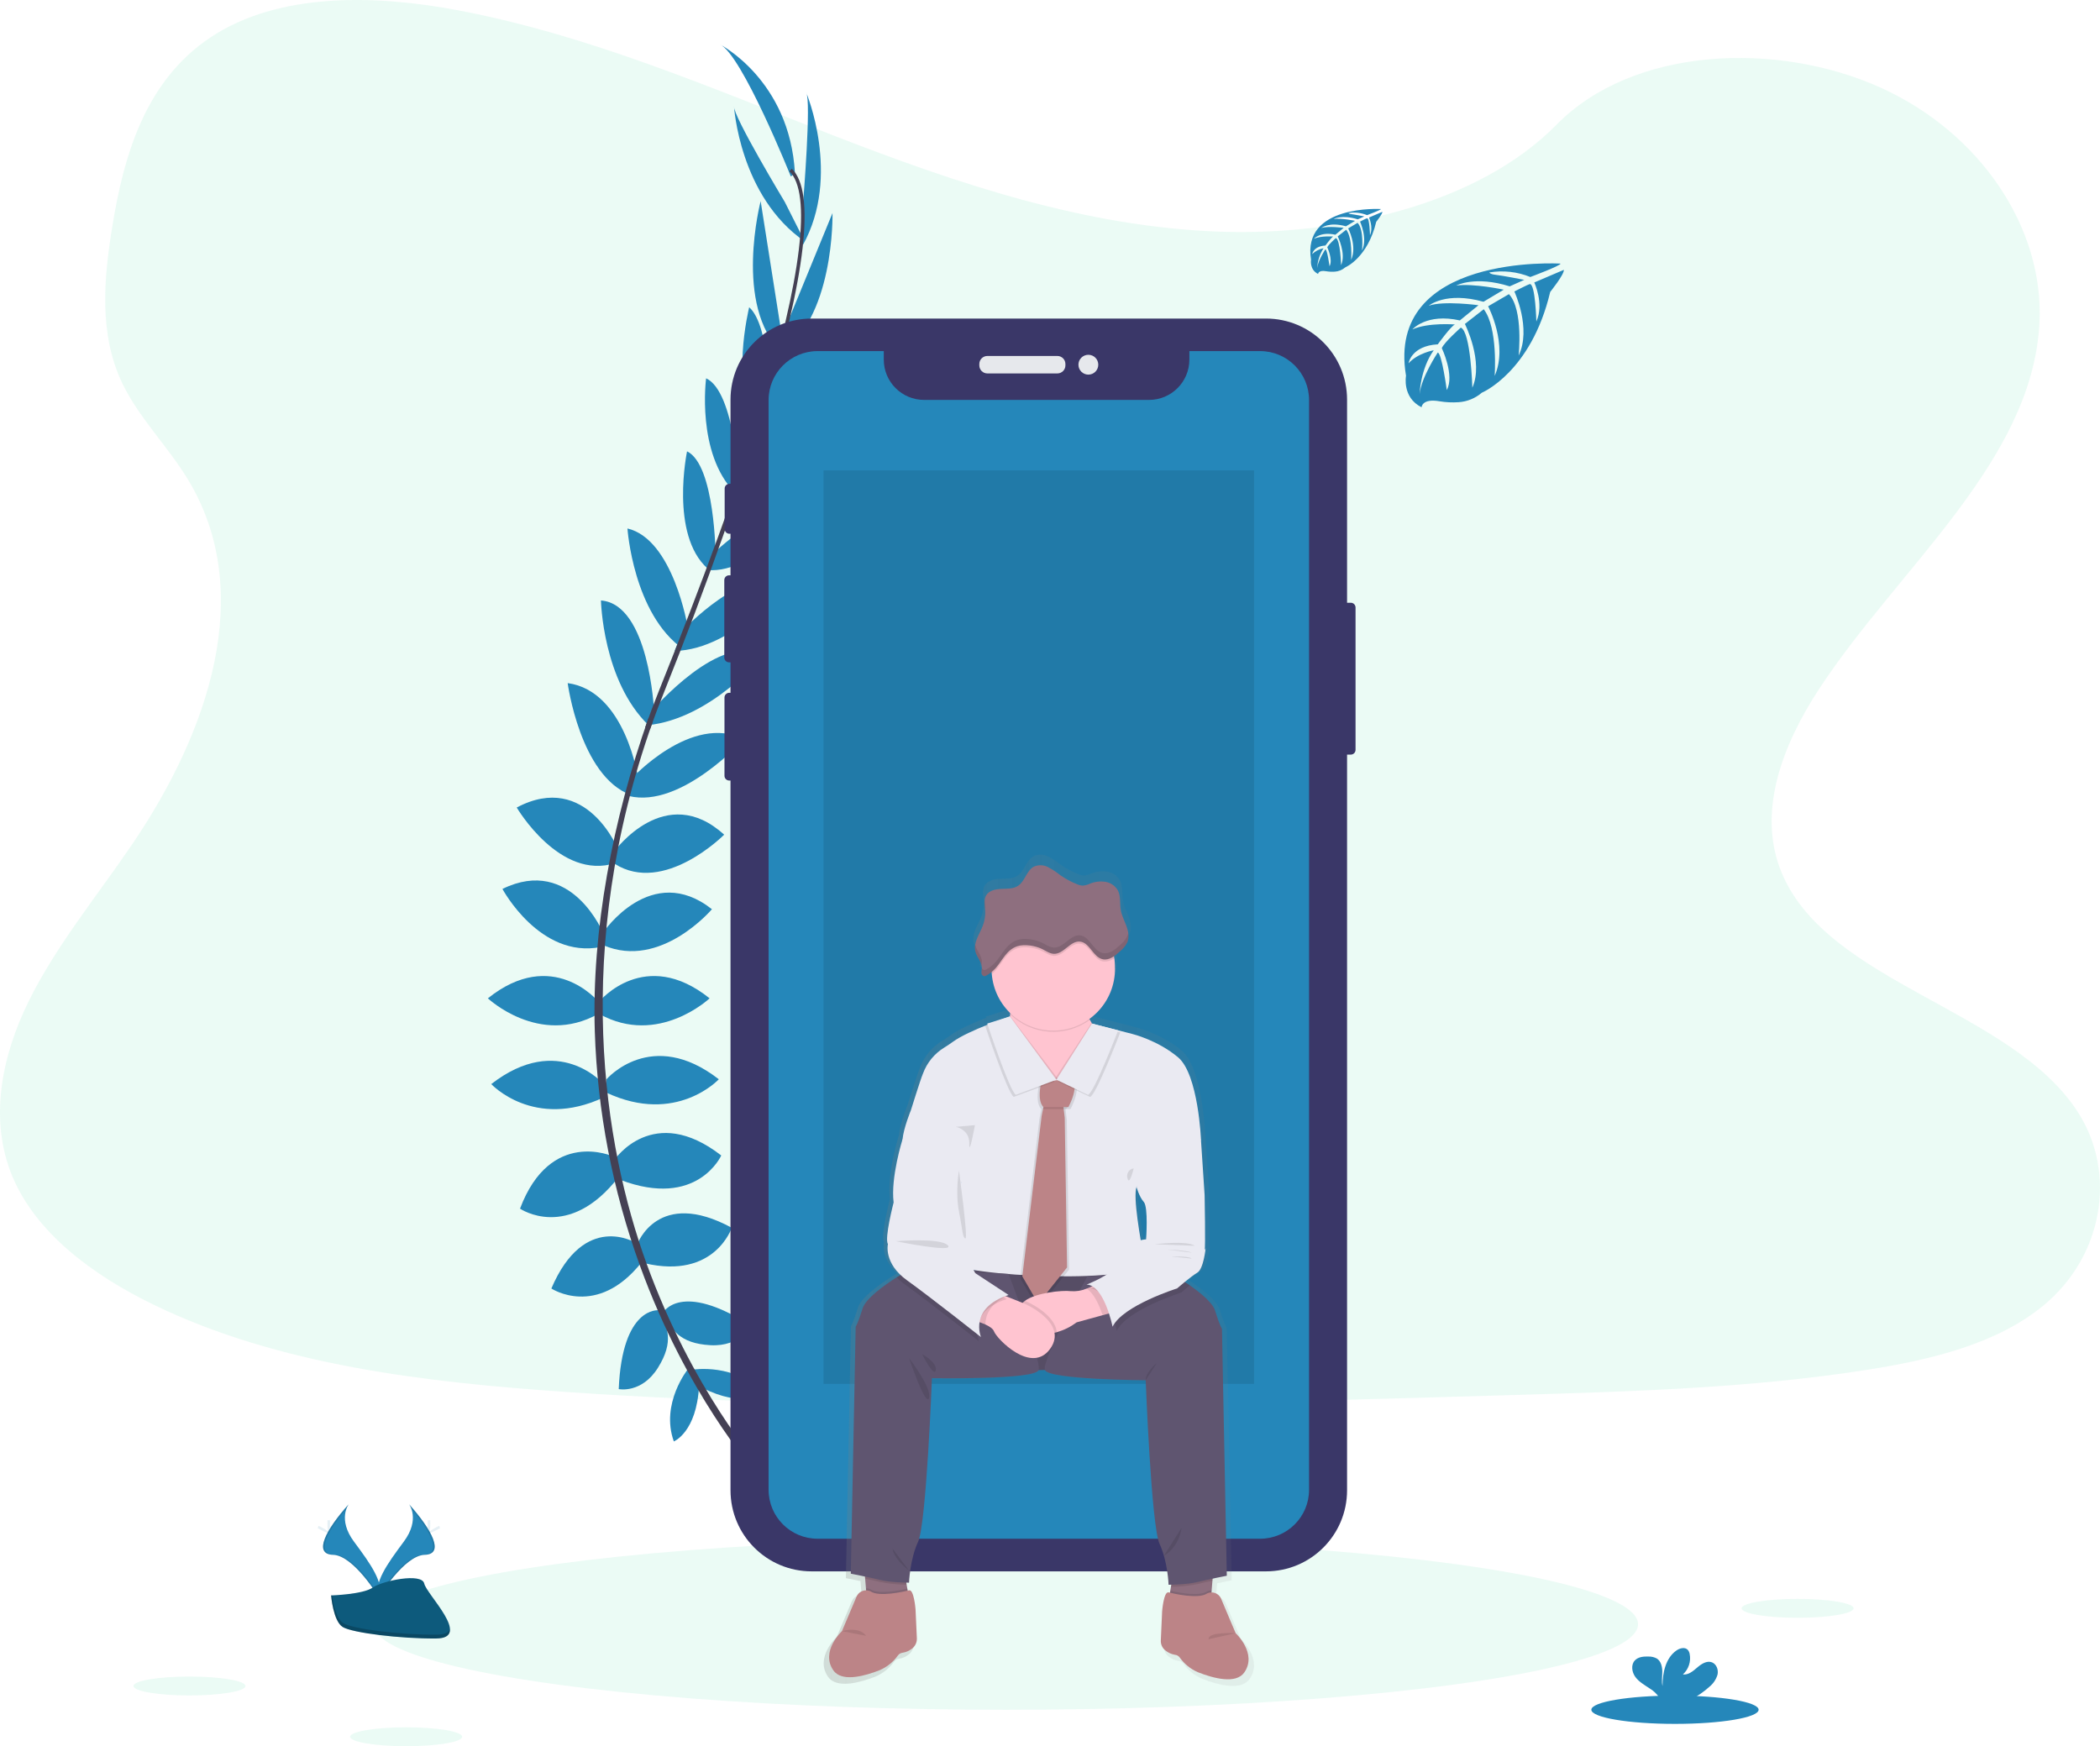 <?xml version="1.0" encoding="utf-8"?>
<!-- Generator: Adobe Illustrator 17.0.0, SVG Export Plug-In . SVG Version: 6.00 Build 0)  -->
<!DOCTYPE svg PUBLIC "-//W3C//DTD SVG 1.1//EN" "http://www.w3.org/Graphics/SVG/1.1/DTD/svg11.dtd">
<svg version="1.1" id="ae7ad495-543d-4c4b-9483-8059c5566fe6"
	 xmlns="http://www.w3.org/2000/svg" xmlns:xlink="http://www.w3.org/1999/xlink" x="0px" y="0px" width="1009.54px"
	 height="839.64px" viewBox="0 0 1009.54 839.64" enable-background="new 0 0 1009.54 839.64" xml:space="preserve">
<path opacity="0.1" fill="#38D39F" enable-background="new    " d="M586.55,111.4c-64.72-2.25-126.36-23.14-185.22-46
	S284.17,17.21,221,5.1c-40.63-7.79-87.1-8.89-119.83,12.89c-31.51,21-41.69,57.15-47.16,90.73c-4.12,25.26-6.54,51.85,4.74,75.49
	c7.84,16.42,21.74,30.22,31.36,45.95c33.47,54.72,9.81,122.2-26.45,175.63c-17,25.07-36.75,49-49.88,75.66
	c-13.13,26.66-19.2,57.25-7.71,84.47c11.38,27,38.51,47.24,67.9,61.49c59.69,28.95,130,37.23,198.61,41.92
	c151.83,10.39,304.46,5.89,456.69,1.39c56.34-1.67,112.92-3.36,168.34-12.07c30.78-4.84,62.55-12.51,84.9-31.05
	c28.36-23.53,35.39-63.37,16.38-92.88c-31.88-49.49-120-61.78-142.31-114.89c-12.26-29.24,0.33-61.8,18.16-88.92
	c38.24-58.16,102.33-109.19,105.7-175.67c2.32-45.66-28.49-91.39-76.13-113c-49.93-22.64-119.18-19.8-156,17.69
	C710.36,98.53,643.7,113.38,586.55,111.4z"/>
<ellipse opacity="0.1" fill="#38D39F" enable-background="new    " cx="483.49" cy="780.99" rx="303.97" ry="41.12"/>
<path fill="#2587BA" d="M333.01,658.57c0,0,21-3.36,33.6,11.48c0,0-9.24,7.28-29.12-2.8L333.01,658.57z"/>
<path fill="#2587BA" d="M330.77,658.24c0,0-13.4,16.58-6.83,34.85c0,0,10.92-4.37,12.11-26.63L330.77,658.24z"/>
<path fill="#2587BA" d="M318.77,631.13c0,0,8.4-15.4,42,6.16c0,0-4.48,10.36-19.32,9.52S322.64,639.25,318.77,631.13z"/>
<path fill="#2587BA" d="M316.56,630.02c0,0-17.43-2-19.12,37.9c0,0,11.05,2.3,18.9-10.33S320.94,637.9,316.56,630.02z"/>
<path fill="#2587BA" d="M306.4,598.2c0,0,9.8-27.17,45.37-7.85c0,0-8.12,24.93-41.73,17.09L306.4,598.2z"/>
<path fill="#2587BA" d="M295.48,557.59c0,0,18.48-27.44,51.25-2c0,0-11.48,25.76-48.45,11.76L295.48,557.59z"/>
<path fill="#2587BA" d="M291.56,518.95c0,0,21.56-25.2,54,0c0,0-20.45,22.12-54,6.44V518.95z"/>
<path fill="#2587BA" d="M288.2,481.43c0,0,21.84-26.33,52.93-1.4c0,0-24.65,23.24-52.93,7.56V481.43z"/>
<path fill="#2587BA" d="M290.16,448.1c0,0,23-33.88,52.09-10.92c0,0-24.65,29.13-52.09,17.36V448.1z"/>
<path fill="#2587BA" d="M295.48,409.18c0,0,24.36-33.6,52.65-7.84c0,0-28.85,29.12-52.65,14V409.18z"/>
<path fill="#2587BA" d="M303.61,374.39c0,0,28.83-31.57,54-19c0,0-30.06,33.53-55.26,27.37L303.61,374.39z"/>
<path fill="#2587BA" d="M313.68,341.42c0,0,33.33-38.65,52.65-25.77c0,0-24.52,30-55,33.05L313.68,341.42z"/>
<path fill="#2587BA" d="M328.23,303.16c0,0,29.14-31.58,50.42-23.74c0,0-24.92,32.77-54.33,33.61L328.23,303.16z"/>
<path fill="#2587BA" d="M341.41,267.38c0,0,32.2-30.24,46.2-24.92c0,0-23.24,33.6-47.6,31.64L341.41,267.38z"/>
<path fill="#38D39F" d="M354.29,234.34c0,0,27.72-36.12,42.84-33.32c0,0-16.8,32.2-42.84,37V234.34z"/>
<path fill="#38D39F" d="M368.26,189.82c0,0,24.51-27.7,37.74-27.63c0,0-19.34,37-38.74,36.66L368.26,189.82z"/>
<path fill="#2587BA" d="M376.55,160.13l23.66-57.68c0,0,1.19,52.14-26.68,68.38L376.55,160.13z"/>
<path fill="#2587BA" d="M386.15,96.52c0,0,3.92-48.16,1.4-52.08c0,0,16.93,40-1.56,73.36L386.15,96.52z"/>
<path fill="#2587BA" d="M305.49,597.55c0,0-24.55-15.21-40.43,22c0,0,21.84,14.5,43.31-12.51L305.49,597.55z"/>
<path fill="#2587BA" d="M294.7,556.04c0,0-30.1-13.73-44.71,25.12c0,0,23.26,16,47.45-15.3L294.7,556.04z"/>
<path fill="#2587BA" d="M290.16,521.26c0,0-21.56-25.2-54,0c0,0,20.44,22.12,54,6.44V521.26z"/>
<path fill="#2587BA" d="M287.47,481.43c0,0-21.85-26.33-52.93-1.4c0,0,24.64,23.24,52.93,7.56V481.43z"/>
<path fill="#2587BA" d="M290.16,449.06c0,0-15.32-37.95-48.62-21.63c0,0,18,33.66,47.27,27.93L290.16,449.06z"/>
<path fill="#2587BA" d="M297.41,408.99c0,0-15.22-38.61-49-20.71c0,0,20.68,35.39,47.5,26.68L297.41,408.99z"/>
<path fill="#2587BA" d="M306.85,374.59c0,0-6-42.34-33.95-46.13c0,0,5.93,44.64,30.22,53.75L306.85,374.59z"/>
<path fill="#2587BA" d="M314.4,341.49c0,0-2.35-51-25.5-52.77c0,0,0.78,38.7,22.89,60L314.4,341.49z"/>
<path fill="#2587BA" d="M330.64,301.7c0,0-6.91-42.4-29-47.59c0,0,2.74,41.07,26.81,58L330.64,301.7z"/>
<path fill="#2587BA" d="M344.03,267.69c0,0-0.24-44.18-13.74-50.67c0,0-8.37,40,9.83,56.31L344.03,267.69z"/>
<path fill="#2587BA" d="M355.32,233.82c0,0-1.9-45.5-15.87-51.91c0,0-4.79,36,13.77,54.88L355.32,233.82z"/>
<path fill="#2587BA" d="M370.22,193.42c0,0-0.09-37-10.07-45.68c0,0-9.92,40.54,4.86,53.12L370.22,193.42z"/>
<path fill="#2587BA" d="M375.37,158.31l-9.7-61.59c0,0-13.2,50.47,10.16,72.7L375.37,158.31z"/>
<path fill="#2587BA" d="M377.27,97.1c0,0-24.93-41.39-24.41-46c0,0,2.64,43.4,34,65L377.27,97.1z"/>
<path fill="#2587BA" d="M380.19,84.88c0,0-23.52-58.81-34.16-63.57c0,0,33.6,17.08,36.12,61.89L380.19,84.88z"/>
<path fill="#444053" d="M367.13,199.17l-1.61-0.49c19.85-64.73,24.81-106,13.95-116.34l1.16-1.22
	C392.13,92.03,387.47,132.82,367.13,199.17z"/>
<path fill="#444053" d="M312.47,350.69l-2.37-0.84c2.1-5.93,4.37-11.95,6.75-17.89c20.72-51.64,38.36-99.67,49.67-136.55l2.07-1
	c-11.33,36.95-28.65,86.83-49.4,138.53C316.82,338.82,314.56,344.82,312.47,350.69z"/>
<path fill="#444053" d="M362.56,707.02c-0.32-0.36-32.5-36.58-54.92-98.44c-13.147-36.204-20.471-74.263-21.7-112.76
	c-1.54-48.13,8.56-101.87,25.86-150.68l1.88,2.2c-38.83,109.56-23.4,203.45-2.94,260c22.2,61.29,54,97.13,54.32,97.48L362.56,707.02
	z"/>
<path fill="#3A3768" d="M645.09,289.82h4.28c1.265,0,2.29,1.025,2.29,2.29v68.44c0,1.265-1.025,2.29-2.29,2.29h-4.28
	c-1.265,0-2.29-1.025-2.29-2.29v-68.44C642.8,290.845,643.825,289.82,645.09,289.82z"/>
<path fill="#3A3768" d="M350.66,232.61h0.39c1.265,0,2.29,1.025,2.29,2.29v19.46c0,1.265-1.025,2.29-2.29,2.29h-0.39
	c-1.265,0-2.29-1.025-2.29-2.29V234.9C348.37,233.635,349.395,232.61,350.66,232.61z"/>
<path fill="#3A3768" d="M350.48,276.63h1.02c1.265,0,2.29,1.025,2.29,2.29v37.26c0,1.265-1.025,2.29-2.29,2.29h-1.02
	c-1.265,0-2.29-1.025-2.29-2.29v-37.26C348.19,277.655,349.215,276.63,350.48,276.63z"/>
<path fill="#3A3768" d="M350.57,333.11h0.75c1.265,0,2.29,1.025,2.29,2.29v37.62c0,1.265-1.025,2.29-2.29,2.29h-0.75
	c-1.265,0-2.29-1.025-2.29-2.29V335.4C348.28,334.135,349.305,333.11,350.57,333.11z"/>
<path fill="#3A3768" d="M390.17,153.17h218.42c21.534,0,38.99,17.456,38.99,38.99v524.41c0,21.534-17.456,38.99-38.99,38.99H390.17
	c-21.534,0-38.99-17.456-38.99-38.99V192.16C351.18,170.626,368.636,153.17,390.17,153.17z"/>
<path fill="#2587BA" d="M605.77,168.82h-34v4.09c0,10.703-8.677,19.38-19.38,19.38c-0.003,0-0.007,0-0.01,0H444.25
	c-10.703,0.006-19.384-8.667-19.39-19.37c0-0.003,0-0.007,0-0.01v-4.09h-31.83c-13.001,0-23.54,10.539-23.54,23.54v0v523.97
	c0,13.001,10.539,23.54,23.54,23.54h212.74c13.001,0,23.54-10.539,23.54-23.54V192.4c0.022-13.001-10.499-23.558-23.5-23.58
	C605.797,168.82,605.783,168.82,605.77,168.82z"/>
<path fill="#E6E8EC" d="M474.66,171.16h33.65c2.137,0,3.87,1.733,3.87,3.87v0.66c0,2.137-1.733,3.87-3.87,3.87h-33.65
	c-2.137,0-3.87-1.733-3.87-3.87v-0.66C470.79,172.893,472.523,171.16,474.66,171.16z"/>
<circle fill="#E6E8EC" cx="523.21" cy="175.36" r="4.77"/>
<path fill="#2587BA" d="M750.2,126.75c0,0-84.2-5.08-74.28,53.92c0,0-2,10.43,7.48,15.16c0,0,0.15-4.37,8.64-2.88
	c3.023,0.501,6.093,0.649,9.15,0.44c4.124-0.271,8.047-1.875,11.18-4.57l0,0c0,0,23.67-9.78,32.87-48.46c0,0,6.81-8.44,6.54-10.61
	l-14.21,6.07c0,0,4.86,10.25,1,18.77c0,0-0.46-18.4-3.19-18c-0.55,0.08-7.38,3.55-7.38,3.55s8.35,17.85,2.05,30.83
	c0,0,2.39-22-4.66-29.54l-10,5.84c0,0,9.76,18.44,3.14,33.49c0,0,1.7-23.08-5.25-32.07l-9.06,7.07c0,0,9.17,18.17,3.58,30.65
	c0,0-0.73-26.86-5.54-28.89c0,0-7.93,7-9.14,9.86c0,0,6.28,13.2,2.38,20.16c0,0-2.39-17.9-4.35-18c0,0-7.9,11.86-8.72,20
	c0,0,0.34-12.09,6.81-21.12c0,0-7.64,1.31-12.1,6.26c0,0,1.23-8.38,14.05-9.12c0,0,6.53-9,8.27-9.54c0,0-12.74-1.07-20.47,2.36
	c0,0,6.8-7.91,22.81-4.31l8.95-7.31c0,0-16.78-2.29-23.9,0.24c0,0,8.19-7,26.31-1.9l9.74-5.82c0,0-14.31-3.08-22.83-2
	c0,0,9-4.85,25.69,0.41l7-3.13c0,0-10.48-2.06-13.55-2.39c-3.07-0.33-3.23-1.17-3.23-1.17c6.64-1.107,13.456-0.349,19.69,2.19
	C735.67,133.19,750.45,127.68,750.2,126.75z"/>
<path fill="#2587BA" d="M663.83,100.51c0,0-38-2.29-33.56,24.37c0,0-0.89,4.71,3.38,6.85c0,0,0.07-2,3.91-1.31
	c1.364,0.23,2.75,0.297,4.13,0.2c1.865-0.123,3.639-0.854,5.05-2.08l0,0c0,0,10.7-4.42,14.86-21.9c0,0,3.07-3.81,2.95-4.79
	l-6.42,2.74c0,0,2.19,4.63,0.47,8.48c0,0-0.21-8.31-1.44-8.12c-0.25,0-3.34,1.61-3.34,1.61s3.78,8.07,0.93,13.93
	c0,0,1.08-9.94-2.11-13.35l-4.52,2.68c0,0,4.41,8.33,1.42,15.13c0,0,0.77-10.43-2.37-14.49l-4.09,3.2c0,0,4.14,8.21,1.62,13.85
	c0,0-0.34-12.14-2.51-13.06c0,0-3.58,3.16-4.13,4.46c0,0,2.84,6,1.08,9.11c0,0-1.08-8.09-2-8.13c0,0-3.57,5.36-3.94,9
	c0.179-3.394,1.24-6.682,3.08-9.54c-2.06,0.39-3.961,1.374-5.47,2.83c0,0,0.56-3.79,6.35-4.12c0,0,3-4.07,3.74-4.32
	c0,0-5.76-0.48-9.25,1.07c0,0,3.07-3.57,10.3-1.95l4-3.3c0,0-7.59-1-10.8,0.11c0,0,3.7-3.16,11.89-0.86l4.4-2.63
	c0,0-6.47-1.39-10.32-0.89c0,0,4.07-2.19,11.61,0.18l3.15-1.41c0,0-4.74-0.93-6.13-1.08s-1.46-0.53-1.46-0.53
	c3.002-0.499,6.084-0.153,8.9,1C657.19,103.45,663.95,100.93,663.83,100.51z"/>
<rect x="395.91" y="226.18" opacity="0.1" enable-background="new    " width="206.95" height="439.24"/>
<linearGradient id="SVGID_1_" gradientUnits="userSpaceOnUse" x1="407.198" y1="173.659" x2="614.069" y2="173.659" gradientTransform="matrix(1 0 0 -1 -11.23 784.46)">
	<stop  offset="0" style="stop-color:#808080;stop-opacity:0.25"/>
	<stop  offset="0.54" style="stop-color:#808080;stop-opacity:0.12"/>
	<stop  offset="1" style="stop-color:#808080;stop-opacity:0.1"/>
</linearGradient>
<path fill="url(#SVGID_1_)" d="M596.52,788.04c0,0-4.88-11.36-7.06-16.6c-1.23-3-3.31-3.5-4.9-3.43l0.09-1l0.39-4.73l0.08-1
	c3.77-0.79,7-1.41,7-1.41l-2.35-121.32c0,0-1-1.28-3.42-9c-1.2-3.85-7-8.58-12.42-12.35c-0.85-0.59-1.68-1.15-2.5-1.69
	c1.974-1.653,4.047-3.183,6.21-4.58c3.08-1.79,4.1-12,4.1-12l-0.51,1c0.51-1,0-27.07,0-27.07l-1.8-27.06c0,0-1.28-32.17-11.28-40.6
	s-22.63-11.38-22.63-11.38l-7-1.8l0,0l-12.9-3.31c-0.36-0.59-0.71-1.21-1-1.86c-0.13-0.25-0.25-0.51-0.37-0.77
	c7.997-5.662,12.751-14.851,12.75-24.65c0.002-1.621-0.128-3.24-0.39-4.84c0-0.3-0.11-0.61-0.17-0.91c1.06-0.726,2.063-1.531,3-2.41
	c1.528-1.217,2.776-2.748,3.66-4.49l0,0c0.139-0.341,0.252-0.692,0.34-1.05c0-0.1,0-0.2,0.06-0.31s0.09-0.53,0.12-0.8
	c0-0.1,0-0.2,0-0.3c0-0.29,0-0.59,0-0.88c0-0.07,0-0.14,0-0.22c0-0.33-0.05-0.66-0.1-1c0.005-0.02,0.005-0.04,0-0.06l0,0
	c-0.183-1.161-0.485-2.3-0.9-3.4c-1-2.58-2.3-5-2.77-7.75c-0.58-3.25,0.09-6.8-1.46-9.72c-1.303-2.235-3.536-3.772-6.09-4.19
	c-2.538-0.392-5.135-0.095-7.52,0.86c-1.166,0.554-2.423,0.893-3.71,1c-0.936-0.054-1.854-0.278-2.71-0.66
	c-2.969-1.165-5.789-2.679-8.4-4.51c-1.879-1.483-3.887-2.794-6-3.92c-2.149-1.122-4.687-1.224-6.92-0.28
	c-3.7,1.88-4.4,7.12-7.84,9.43c-2.37,1.6-5.46,1.44-8.32,1.54s-6.1,0.81-7.51,3.29c-1,1.72-0.76,3.77-0.57,5.78l0.06,0.68
	c0,0.24,0,0.49,0.06,0.73c0.158,2.571-0.227,5.147-1.13,7.56c-1.38,3.66-4,7.27-3.91,11l0,0c0.008,0.594,0.085,1.184,0.23,1.76
	c0.078,0.288,0.172,0.572,0.28,0.85l0,0c0.551,1.236,1.168,2.441,1.85,3.61l0.09,0.16c0.07,0.14,0.14,0.28,0.2,0.42
	s0.18,0.38,0.25,0.57s0.08,0.19,0.11,0.28s0.13,0.37,0.18,0.56c0.165,0.565,0.236,1.152,0.21,1.74
	c-0.117,0.758-0.181,1.523-0.19,2.29c0.007,0.791,0.565,1.47,1.34,1.63c0.413-0.01,0.814-0.135,1.16-0.36
	c0.897-0.511,1.75-1.097,2.55-1.75c0,0.32,0,0.64,0.06,1c0.696,7.157,3.919,13.833,9.09,18.83c0,0.31,0,0.63-0.07,1
	s-0.05,0.72-0.07,1.09l0,0l-11.2,3.52c0,0,0.06,0.2,0.18,0.54l-1.18,0.47l0,0c-5.81,2.35-12.28,5.27-15.9,7.92
	c-1.6,1.16-3.06,2.11-4.37,2.9c-4.756,2.911-8.403,7.328-10.36,12.55l-0.15,0.38c-1,2.29-5.9,17.87-5.9,17.87s-3.59,8.68-4.11,14.3
	c0,0-5.9,18.63-4.36,30.89c0,0-4.62,17.62-2.82,20.42c0,0-1.84,7.58,6.24,15.21c-0.59,0.36-1.23,0.75-1.9,1.18
	c-6.26,3.94-15.29,10.33-16.83,15.26c-2.39,7.67-3.42,9-3.42,9l-2.42,121.13c0,0,3.23,0.62,7,1.4l0.08,1l0.39,4.72l0.09,1
	c-1.59-0.07-3.67,0.48-4.9,3.44c-2.19,5.23-7,16.58-7,16.58s-10.77,10-4.24,19.28c0.288,0.424,0.623,0.813,1,1.16
	c4.69,4.26,14.69,1.53,21.8-1.25c3.613-1.542,6.728-4.055,9-7.26c0.579-0.759,1.449-1.241,2.4-1.33
	c1.63-0.263,3.168-0.934,4.47-1.95c1.591-1.162,2.511-3.031,2.46-5c-0.005-0.05-0.005-0.1,0-0.15l-0.63-14.23
	c0,0-0.77-9.94-3.22-9.3l-0.63,0.15l-0.17-1l0,0l-0.33-1.93l-0.17-1h1.36c0,0,0.34-11.24,4.45-20.08s6.81-80.25,6.81-80.25
	s50.87,0.83,52.57-3.94l0,0c1,0,2.09,0,3.13-0.07c1.71,4.77,49.72,5,49.72,5s2.73,71.49,6.83,80.34
	c0.865,1.896,1.584,3.855,2.15,5.86l0,0c1.291,4.637,2.065,9.403,2.31,14.21h1.36l-0.18,1l-0.33,1.92l-0.17,1l-0.65-0.15
	c-2.43-0.63-3.2,9.31-3.2,9.31l-0.65,14.32c-0.103,1.962,0.792,3.843,2.38,5c1.324,1.039,2.889,1.727,4.55,2
	c0.952,0.077,1.826,0.557,2.4,1.32c2.274,3.203,5.388,5.715,9,7.26c7.68,3,18.72,5.93,22.82,0.1
	C607.29,798,596.52,788.04,596.52,788.04z M467.22,609.7L467.22,609.7h0.12H467.22z M547.57,568.82c0,0,1.29,4.85,3.59,7.4
	s1.16,18.39,1.16,18.39c-0.905,0.057-1.802,0.201-2.68,0.43C547.87,584.51,546.24,572.82,547.57,568.82z"/>
<polygon fill="#8E6F7F" points="436.96,768.43 416.85,770.43 416.29,763.7 415.9,759.07 415.35,752.3 434.35,753.3 435.86,761.99 
	436.18,763.88 436.19,763.88 "/>
<polygon fill="#8E6F7F" points="583.41,753.31 582.86,760.07 582.48,764.7 581.91,771.43 561.79,769.43 562.59,764.88 562.9,763 
	564.41,754.31 "/>
<path fill="#5F5570" d="M562.1,655.92l-59.8,2.81c-2.72,0.133-5.44,0.133-8.16,0l-57.13-2.8v-45.26H562.1V655.92z"/>
<path opacity="0.1" enable-background="new    " d="M562.1,655.92l-59.8,2.81c-2.72,0.133-5.44,0.133-8.16,0l-57.13-2.8v-45.26
	H562.1V655.92z"/>
<path fill="#EAEAF2" d="M485.52,488.73c0,0-19.92,6.69-27.42,12.19c-1.56,1.14-3,2.08-4.26,2.85
	c-4.632,2.856-8.177,7.178-10.07,12.28c-0.05,0.14-0.1,0.26-0.15,0.37c-1,2.25-5.75,17.5-5.75,17.5s-3.5,8.5-4,14
	s28.5,20.25,28.5,20.25s-14,30.5-7.75,38.25s97.5,11.5,95.5,0s-5.5-30.5-3.75-35.75l31-22.5c0,0-1.25-31.5-11-39.75
	s-22-11.25-22-11.25l-19.41-5c0,0-6.84,17-14.34,19.25C503.12,513.67,486.69,503.28,485.52,488.73z"/>
<path opacity="0.1" enable-background="new    " d="M513.5,517.36c0,0-8.46,7.06-12.9,0c0,0-4,11.94,0,15.94l-0.15,0.81l-0.71,3.56
	l-9.26,77l7.62,13.15l13.87-17.4l-1.12-72l-0.5-4.13l-0.12-1h2.37C512.6,533.29,518.89,522.42,513.5,517.36z"/>
<path opacity="0.1" enable-background="new    " d="M515.5,517.36c0,0-8.46,7.06-12.9,0c0,0-4,11.94,0,15.94l-0.15,0.81l-0.71,3.56
	l-9.26,77l7.62,13.15l13.87-17.4l-1.12-72l-0.5-4.13l-0.12-1h2.37C514.6,533.29,520.89,522.42,515.5,517.36z"/>
<polygon fill="#BC8487" points="512.97,609.43 499.1,626.8 491.46,613.72 500.73,536.68 501.44,533.12 501.6,532.3 502.85,529.06 
	511.23,532.3 511.35,533.3 511.85,537.43 "/>
<path opacity="0.1" enable-background="new    " d="M435.86,761.98c-4.315-0.028-8.618-0.466-12.85-1.31
	c-2.09-0.52-4.71-1.1-7.1-1.61l-0.56-6.77l19,1L435.86,761.98z"/>
<path fill="#5F5570" d="M499.25,658.82c-1.66,4.67-51.24,3.85-51.24,3.85s-2.66,70-6.66,78.67S437.01,761,437.01,761
	s-8.66,0-14-1.33s-14-3-14-3l2.34-118.75c0,0,1-1.25,3.33-8.76c1.5-4.83,10.3-11.09,16.39-15c3.4-2.14,5.94-3.54,5.94-3.54
	l29.58,1.2l18.26,0.74C484.85,612.56,500.92,654.15,499.25,658.82z"/>
<path opacity="0.1" enable-background="new    " d="M436.97,768.42l-20.12,2l-0.57-6.73c0.754,0.021,1.497,0.184,2.19,0.48
	c3.67,2.64,14.16,0.54,17.71-0.3l0,0L436.97,768.42z"/>
<path fill="#BC8487" d="M440.77,787.87c0.048,1.927-0.853,3.755-2.41,4.89c-1.266,0.993-2.762,1.65-4.35,1.91
	c-0.927,0.08-1.775,0.553-2.33,1.3c-2.223,3.135-5.268,5.595-8.8,7.11c-6.93,2.72-16.68,5.39-21.25,1.22
	c-0.377-0.335-0.713-0.715-1-1.13c-6.37-9.12,4.13-18.88,4.13-18.88s4.74-11.12,6.87-16.24c0.904-2.609,3.752-3.992,6.361-3.088
	c0.173,0.06,0.343,0.13,0.509,0.208c4,2.88,16.13,0.12,18.5-0.49s3.13,9.11,3.13,9.11l0.64,13.93
	C440.765,787.77,440.765,787.82,440.77,787.87z"/>
<path opacity="0.1" enable-background="new    " d="M583.42,753.3l-0.56,6.76c-2.39,0.51-5,1.09-7.11,1.61
	c-4.229,0.845-8.528,1.287-12.84,1.32l1.51-8.69L583.42,753.3z"/>
<path fill="#5F5570" d="M589.77,757.67c0,0-8.66,1.67-14,3s-14,1.33-14,1.33s-0.33-11-4.33-19.66s-6.67-78.67-6.67-78.67
	s-46.78-0.27-48.45-4.94s20.39-45,20.39-45l13.45-0.7l25.61-1.36c0,0,5,2.72,10.24,6.39s10.93,8.33,12.1,12.1
	c2.33,7.51,3.33,8.76,3.33,8.76L589.77,757.67z"/>
<path opacity="0.1" enable-background="new    " d="M582.48,764.69l-0.56,6.73l-20.13-2l0.8-4.55c3.55,0.85,14,2.94,17.7,0.3
	C580.983,764.874,581.726,764.711,582.48,764.69z"/>
<path fill="#BC8487" d="M580.29,766.17c2.492-1.19,5.477-0.134,6.666,2.358c0.081,0.17,0.152,0.344,0.214,0.522
	c2.12,5.12,6.87,16.25,6.87,16.25s10.5,9.75,4.13,18.87c-4,5.72-14.76,2.85-22.24-0.09c-3.536-1.509-6.582-3.97-8.8-7.11
	c-0.558-0.748-1.41-1.222-2.34-1.3c-1.625-0.283-3.152-0.971-4.44-2c-1.538-1.138-2.404-2.969-2.31-4.88l0.63-14
	c0,0,0.75-9.73,3.12-9.12S576.29,769.05,580.29,766.17z"/>
<path fill="#FFC4D0" d="M528.6,497.17l-20.19,21.4l-0.56,0.6l-0.73-0.43c-4.22-2.5-25.33-15.24-23.52-19.07
	c1-2.18,1.59-6.72,1.9-10.63c0-0.47,0.06-0.93,0.1-1.38c0.2-3.09,0.25-5.49,0.25-5.49s38-6.5,36.5,0c-0.61,2.63,0.3,5.59,1.59,8.18
	c0.38,0.75,0.8,1.46,1.21,2.13C526.16,494.142,527.314,495.711,528.6,497.17z"/>
<path opacity="0.1" enable-background="new    " d="M523.94,490.35c-11.71,8.629-27.95,7.49-38.34-2.69
	c0.2-3.09,0.25-5.49,0.25-5.49s38-6.5,36.5,0C521.77,484.82,522.65,487.76,523.94,490.35z"/>
<path fill="#FFC4D0" d="M536.01,465.46c0.234,16.385-12.86,29.856-29.244,30.09c-15.618,0.223-28.734-11.701-29.996-27.27
	c-0.08-0.933-0.12-1.873-0.12-2.82c-0.301-16.384,12.737-29.909,29.121-30.209c16.384-0.301,29.909,12.737,30.209,29.121
	c0.007,0.363,0.007,0.726,0,1.088L536.01,465.46z"/>
<path opacity="0.1" enable-background="new    " d="M535.64,460.72c-1.562,1.272-3.59,1.821-5.58,1.51c-4.58-1-6.15-8-10.83-8.48
	s-7.79,6-12.53,5.87c-2-0.05-3.8-1.36-5.64-2.27c-3.22-1.59-8.52-2.56-12-1.36c-5.23,1.79-7,6.63-10.34,10.48
	c-0.571,0.656-1.196,1.261-1.87,1.81c-0.08-0.933-0.12-1.873-0.12-2.82c-0.149-16.386,13.014-29.789,29.4-29.938
	c14.761-0.134,27.376,10.604,29.6,25.198L535.64,460.72z"/>
<path fill="#8E6F7F" d="M501.06,456.36c1.84,0.9,3.6,2.22,5.64,2.27c4.73,0.12,7.82-6.39,12.52-5.88s6.25,7.45,10.85,8.48
	c3.09,0.7,6-1.61,8.31-3.76c1.493-1.189,2.711-2.686,3.57-4.39c1-2.48,0.48-5.34-0.45-7.86s-2.24-4.94-2.7-7.59
	c-0.56-3.18,0.09-6.66-1.42-9.52c-1.265-2.188-3.445-3.693-5.94-4.1c-2.474-0.384-5.005-0.097-7.33,0.83
	c-1.133,0.55-2.356,0.889-3.61,1c-0.915-0.056-1.813-0.276-2.65-0.65c-2.892-1.14-5.638-2.62-8.18-4.41
	c-1.823-1.455-3.774-2.74-5.83-3.84c-2.092-1.098-4.567-1.198-6.74-0.27c-3.6,1.84-4.29,7-7.64,9.23c-2.31,1.56-5.32,1.4-8.1,1.51
	s-6,0.78-7.32,3.21c-1.18,2.09-0.59,4.66-0.44,7.05c0.149,2.517-0.229,5.038-1.11,7.4c-1.55,4.14-4.7,8.22-3.58,12.5
	c0.73,2.81,3.25,5.14,3.1,8c-0.118,0.738-0.181,1.483-0.19,2.23c0.007,0.775,0.552,1.44,1.31,1.6c0.401-0.005,0.791-0.13,1.12-0.36
	c1.663-0.93,3.154-2.137,4.41-3.57c3.38-3.86,5.13-8.69,10.36-10.48C492.55,453.82,497.84,454.76,501.06,456.36z"/>
<path fill="#FFC4D0" d="M535.47,630.92l-5.4,1.47l-12.47,3.43c-2.886,2.15-6.134,3.766-9.59,4.77c-7.63,1.93-12.56-2.27-16.66-8.77
	c-1.65-2.6-0.82-4.68,1.34-6.31c5.2-3.93,18.06-5.21,22-4.69c2.588,0.211,5.188-0.194,7.59-1.18c1.705-0.62,3.348-1.397,4.91-2.32
	L535.47,630.92z"/>
<path opacity="0.1" enable-background="new    " d="M535.47,630.92l-5.4,1.47c-1.55-4.67-4.1-10.53-7.75-12.78
	c1.705-0.62,3.348-1.397,4.91-2.32L535.47,630.92z"/>
<path opacity="0.1" enable-background="new    " d="M571.99,618.06c-2.24,1.81-4.14,3.46-4.14,3.46s-26,8.15-31,18.4
	c0,0-4-20-12.5-20.25c0,0,9.15-3.59,11.79-6.66l25.63-1.34C561.77,611.67,566.77,614.39,571.99,618.06z"/>
<path fill="#EAEAF2" d="M571.6,539.67l5.75,8.5l1.75,26.5c0,0,0.5,25.5,0,26.5l0.5-1c0,0-1,10-4,11.75s-9.75,7.6-9.75,7.6
	s-26,8.15-31,18.4c0,0-4-20-12.5-20.25c0,0,12.75-5,12.5-8.25c0,0,9.75-8.75,10.5-11s5.62-2.5,5.62-2.5s1.13-15.5-1.12-18
	s-3.5-7.25-3.5-7.25L571.6,539.67z"/>
<path opacity="0.1" enable-background="new    " d="M508.01,640.56c-7.63,1.93-12.56-2.27-16.66-8.77c-1.65-2.6-0.82-4.68,1.34-6.31
	l0.78,0.31C493.47,625.79,507.22,631.75,508.01,640.56z"/>
<path fill="#FFC4D0" d="M504.85,648.55c-9,12.5-25.75-4.88-27-8.38c-0.45-1.27-2.16-2.4-4.13-3.31
	c-2.499-1.092-5.094-1.952-7.75-2.57l14.88-12.12l2.85,1.14l8.77,3.51C492.47,626.82,513.85,636.05,504.85,648.55z"/>
<path opacity="0.1" enable-background="new    " d="M483.7,623.31c-8.2,3.9-9.95,9.51-10,13.55c-2.499-1.092-5.094-1.952-7.75-2.57
	l14.88-12.12L483.7,623.31z"/>
<path opacity="0.1" enable-background="new    " d="M470.6,644.92c0,0-24-19-35.5-27.25c-1.439-1.025-2.778-2.184-4-3.46
	c3.4-2.14,5.94-3.54,5.94-3.54l29.58,1.2c0.79,1.37,1.26,2.3,1.26,2.3l16,10.5C464.6,630.92,470.6,644.92,470.6,644.92z"/>
<path fill="#EAEAF2" d="M438.6,545.17l-4.75,2.75c0,0-5.75,18.25-4.25,30.25c0,0-4.5,17.25-2.75,20c0,0-2.25,9.25,9.25,17.5
	s35.5,27.25,35.5,27.25s-6-14,13.25-20.25l-16-10.5c0,0-5.37-10.66-10.5-13c0,0-4-4-1.5-6.75s4.5-5.75,4.5-8.5s1-15.75,1-15.75l3-14
	L438.6,545.17z"/>
<path opacity="0.1" enable-background="new    " d="M511.35,533.29h-9.75c-0.059-0.055-0.112-0.115-0.16-0.18l0.16-0.82l1.25-3.24
	l8.38,3.24L511.35,533.29z"/>
<path fill="#BC8487" d="M514.5,516.36c0,0-8.46,7.06-12.9,0c0,0-4,11.94,0,15.94h12C513.6,532.3,519.89,521.42,514.5,516.36z"/>
<path opacity="0.1" enable-background="new    " d="M525.94,493.17l12.6,3.25c0,0-11.94,31-14.57,31l-15.12-7.25L525.94,493.17z"/>
<path opacity="0.1" enable-background="new    " d="M528.6,497.17l-20.19,21.4l-0.56,0.6l-0.73-0.43l17.65-26.92l0.43,0.71
	C526.196,494.173,527.334,495.725,528.6,497.17z"/>
<path fill="#EAEAF2" d="M524.94,492.17l12.6,3.25c0,0-11.94,31-14.57,31l-15.12-7.25L524.94,492.17z"/>
<path opacity="0.1" enable-background="new    " d="M484.52,489.73l-10.92,3.44c0,0,10.75,32.5,13.75,34.25l19.5-7.25L484.52,489.73
	z"/>
<path opacity="0.1" enable-background="new    " d="M508.41,518.57l-0.56,0.6c0,0-26.25-15.25-24.25-19.5
	c1-2.18,1.59-6.72,1.9-10.63v-0.61L508.41,518.57z"/>
<path fill="#EAEAF2" d="M485.52,488.73l-10.92,3.44c0,0,10.75,32.5,13.75,34.25l19.5-7.25L485.52,488.73z"/>
<path opacity="0.1" enable-background="new    " d="M459.51,541.82c0,0,6.58,1.17,6.46,8s2.71-8.83,2.71-8.83L459.51,541.82z"/>
<path opacity="0.1" enable-background="new    " d="M461.01,562.82c0,0-1.83,10.33,0,19.67s1.67,12.5,3.09,13
	S461.01,562.82,461.01,562.82z"/>
<path opacity="0.1" enable-background="new    " d="M545.01,561.82c-1.983,0.252-3.387,2.063-3.136,4.047
	c0.027,0.211,0.072,0.42,0.136,0.623C542.85,570.67,545.01,561.82,545.01,561.82z"/>
<path opacity="0.1" enable-background="new    " d="M430.68,596.82c0,0,21.43-1.83,25,2S430.68,596.82,430.68,596.82z"/>
<path opacity="0.1" enable-background="new    " d="M555.01,598.27c0,0,15.67-1.93,19.34,0.74"/>
<path opacity="0.1" enable-background="new    " d="M561.35,600.82c0,0,9.33,0.33,11.5,1.5"/>
<path opacity="0.1" enable-background="new    " d="M563.18,604.17c0,0,8.5-0.33,9.67,1"/>
<path opacity="0.1" enable-background="new    " d="M443.31,651.17c0,0,7.28,3.79,6.54,7.66S443.31,651.17,443.31,651.17z"/>
<path opacity="0.1" enable-background="new    " d="M437.01,653.01c0,0,11.11,14.41,9.6,19.16S437.01,653.01,437.01,653.01z"/>
<path opacity="0.1" enable-background="new    " d="M556.1,655.4c0,0-5.5,4.53-5.35,8.27"/>
<path opacity="0.1" enable-background="new    " d="M429.1,744.67c0,0,0,4.25,7.87,10.5"/>
<path opacity="0.1" enable-background="new    " d="M568.01,734.67c0,0-0.84,8.84-8.5,13.42"/>
<g opacity="0.1">
	<path d="M473.6,434.63c0-0.69-0.12-1.4-0.18-2.1c-0.127,1.527-0.081,3.064,0.14,4.58C473.628,436.285,473.642,435.457,473.6,434.63
		z"/>
	<path d="M472.01,462.57c0.15-2.9-2.37-5.23-3.1-8c-0.037-0.134-0.064-0.271-0.08-0.41c-0.228,1.128-0.201,2.294,0.08,3.41
		c0.59,2.29,2.37,4.25,2.93,6.47C471.89,463.52,471.99,463.05,472.01,462.57z"/>
	<path d="M541.95,450.08c-0.862,1.702-2.08,3.199-3.57,4.39c-2.33,2.15-5.22,4.46-8.31,3.76c-4.59-1-6.17-8-10.85-8.48
		s-7.79,6-12.52,5.87c-2-0.05-3.8-1.36-5.64-2.27c-3.22-1.59-8.51-2.56-12-1.36c-5.23,1.79-7,6.63-10.36,10.48
		c-1.254,1.433-2.742,2.644-4.4,3.58c-0.336,0.222-0.728,0.343-1.13,0.35c-0.511-0.069-0.943-0.415-1.12-0.9v0.07
		c-0.118,0.741-0.181,1.49-0.19,2.24c0.012,0.771,0.555,1.431,1.31,1.59c0.402-0.007,0.794-0.128,1.13-0.35
		c1.658-0.936,3.146-2.147,4.4-3.58c3.38-3.85,5.13-8.69,10.36-10.48c3.53-1.2,8.82-0.23,12,1.36c1.84,0.91,3.6,2.22,5.64,2.27
		c4.73,0.12,7.82-6.39,12.52-5.87s6.26,7.44,10.85,8.48c3.09,0.7,6-1.61,8.31-3.76c1.49-1.191,2.708-2.688,3.57-4.39
		c0.557-1.445,0.706-3.016,0.43-4.54C542.295,449.068,542.151,449.585,541.95,450.08z"/>
</g>
<path opacity="0.1" enable-background="new    " d="M404.77,784.3c0,0,8.17-2.52,11.56,2.26"/>
<path opacity="0.1" enable-background="new    " d="M594.04,785.3c0,0-13.53-0.79-13,2.87"/>
<ellipse opacity="0.1" fill="#38D39F" enable-background="new    " cx="864.17" cy="773.34" rx="26.93" ry="4.55"/>
<ellipse opacity="0.1" fill="#38D39F" enable-background="new    " cx="91.09" cy="810.68" rx="26.93" ry="4.55"/>
<ellipse opacity="0.1" fill="#38D39F" enable-background="new    " cx="195.26" cy="835.09" rx="26.93" ry="4.55"/>
<ellipse fill="#2587BA" cx="805.22" cy="822.1" rx="40.21" ry="6.8"/>
<path fill="#2587BA" d="M821.85,810.98c1.833-1.498,3.168-3.517,3.83-5.79c0.5-2.29-0.48-5-2.68-5.89
	c-2.46-0.94-5.09,0.77-7.08,2.49s-4.28,3.69-6.89,3.32c2.732-2.471,3.966-6.196,3.25-9.81c-0.117-0.737-0.432-1.428-0.91-2
	c-1.36-1.46-3.84-0.84-5.47,0.32c-5.2,3.65-6.65,10.72-6.68,17.07c-0.53-2.29-0.08-4.68-0.1-7s-0.65-5-2.64-6.23
	c-1.228-0.659-2.607-0.983-4-0.94c-2.34-0.09-4.94,0.15-6.54,1.86c-2,2.12-1.46,5.68,0.26,8s4.35,3.81,6.77,5.42
	c1.936,1.154,3.587,2.73,4.83,4.61c0.15,0.263,0.271,0.541,0.36,0.83h14.61C816.064,815.571,819.119,813.466,821.85,810.98z"/>
<path fill="#2587BA" d="M196.65,723.27c0,0,5.5,7.19-2.53,18s-14.65,20-12,26.77c0,0,12.12-20.15,22-20.43
	S207.5,735.39,196.65,723.27z"/>
<path opacity="0.1" enable-background="new    " d="M196.65,723.27c0.48,0.696,0.857,1.457,1.12,2.26
	c9.62,11.3,14.75,21.85,5.5,22.11c-8.61,0.25-18.94,15.65-21.42,19.54c0.08,0.3,0.18,0.59,0.29,0.89c0,0,12.12-20.15,22-20.43
	S207.5,735.39,196.65,723.27z"/>
<path opacity="0.1" fill="#016899" enable-background="new    " d="M206.86,732.43c0,2.53-0.28,4.58-0.63,4.58s-0.63-2.05-0.63-4.58
	s0.35-1.34,0.7-1.34S206.86,729.9,206.86,732.43z"/>
<path opacity="0.1" fill="#016899" enable-background="new    " d="M210.37,735.45c-2.22,1.21-4.16,1.94-4.32,1.63
	s1.49-1.54,3.71-2.75s1.35-0.33,1.51,0S212.59,734.24,210.37,735.45z"/>
<path fill="#2587BA" d="M167.64,723.27c0,0-5.5,7.19,2.53,18s14.65,20,12,26.77c0,0-12.11-20.15-22-20.43
	S156.77,735.39,167.64,723.27z"/>
<path opacity="0.1" enable-background="new    " d="M167.64,723.27c-0.481,0.696-0.861,1.457-1.13,2.26
	c-9.62,11.3-14.74,21.85-5.5,22.11c8.62,0.25,18.95,15.65,21.43,19.54c-0.082,0.302-0.182,0.6-0.3,0.89c0,0-12.11-20.15-22-20.43
	S156.77,735.39,167.64,723.27z"/>
<path opacity="0.1" fill="#016899" enable-background="new    " d="M157.42,732.43c0,2.53,0.29,4.58,0.64,4.58s0.63-2.05,0.63-4.58
	s-0.35-1.34-0.7-1.34C157.64,731.09,157.42,729.9,157.42,732.43z"/>
<path opacity="0.1" fill="#016899" enable-background="new    " d="M153.92,735.45c2.22,1.21,4.15,1.94,4.32,1.63
	s-1.5-1.54-3.72-2.75s-1.34-0.33-1.51,0C152.84,734.66,151.7,734.24,153.92,735.45z"/>
<path fill="#0D5A7C" d="M159.17,767.13c0,0,15.36-0.48,20-3.77s23.63-7.24,24.77-1.95s23.09,26.29,5.75,26.43s-40.3-2.7-44.92-5.51
	S159.17,767.13,159.17,767.13z"/>
<path opacity="0.2" enable-background="new    " d="M209.99,786c-17.34,0.14-40.3-2.7-44.92-5.51c-3.51-2.15-4.92-9.84-5.39-13.38
	h-0.51c0,0,1,12.38,5.59,15.2s27.58,5.65,44.92,5.51c5,0,6.73-1.82,6.64-4.46C215.62,784.98,213.71,785.97,209.99,786z"/>
</svg>
